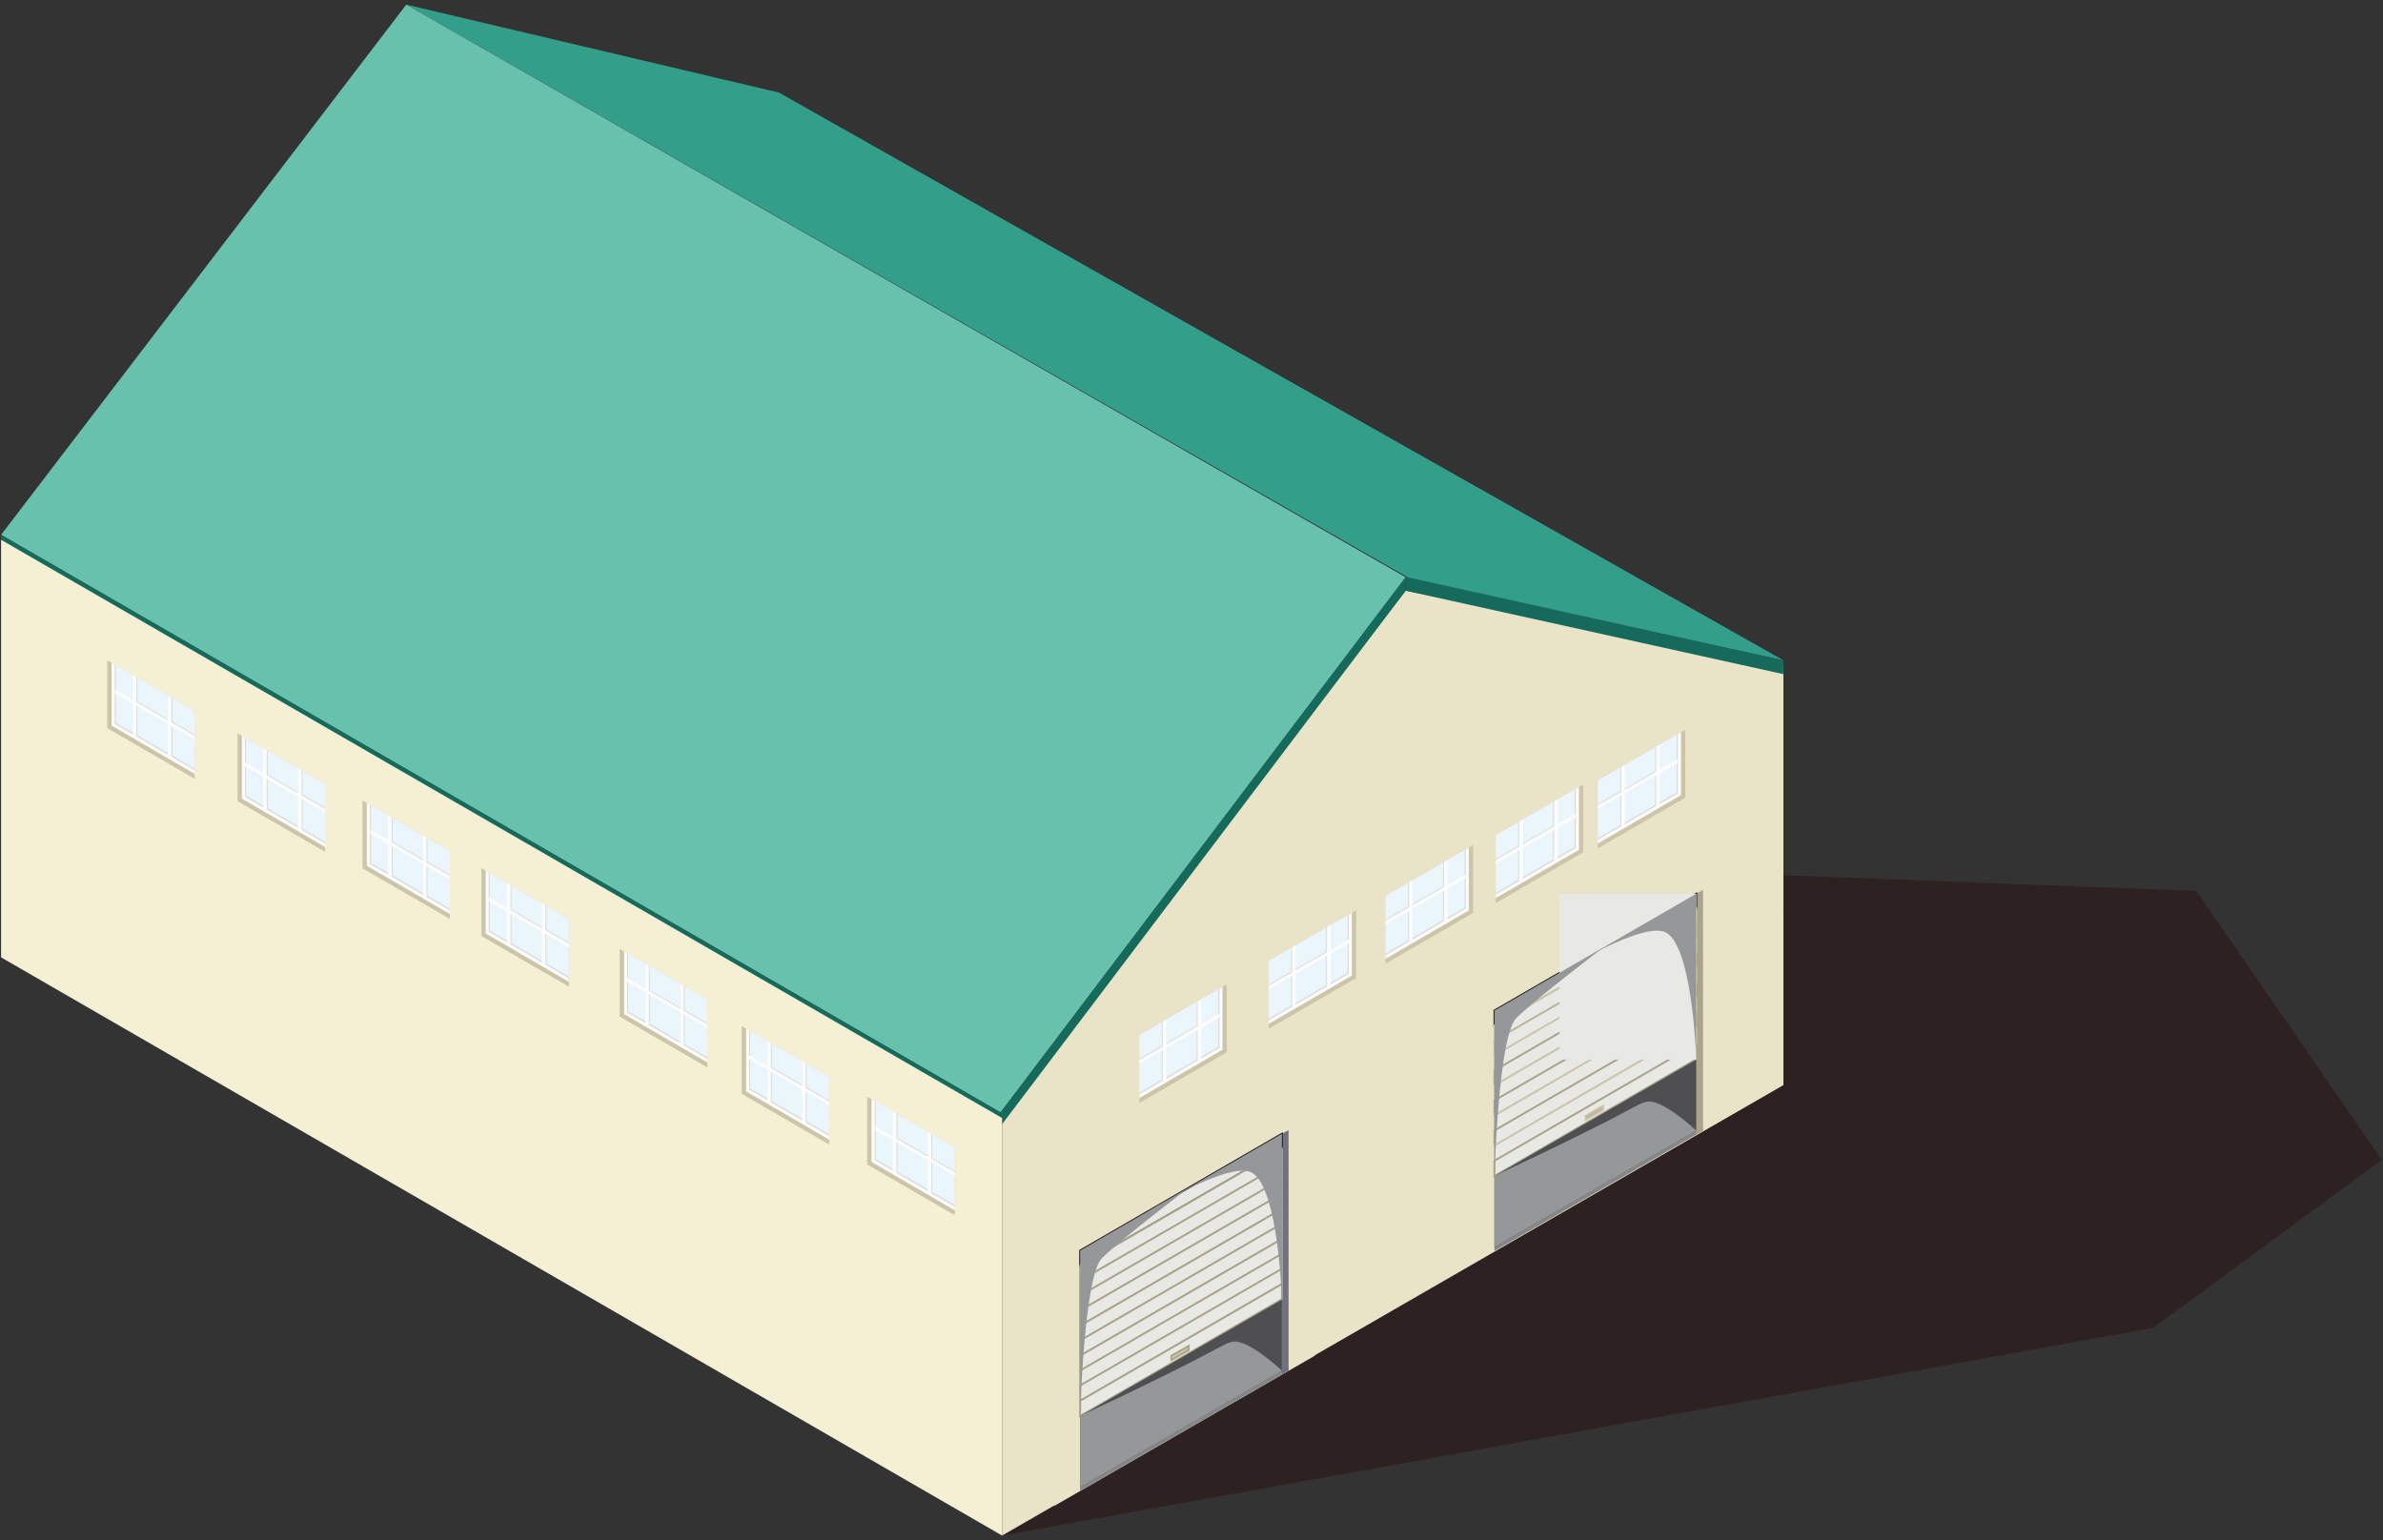 <?xml version="1.0" encoding="utf-8"?>
<!-- Generator: Adobe Illustrator 15.1.0, SVG Export Plug-In  -->
<!DOCTYPE svg PUBLIC "-//W3C//DTD SVG 1.1//EN" "http://www.w3.org/Graphics/SVG/1.1/DTD/svg11.dtd">
<svg version="1.1"
	 xmlns="http://www.w3.org/2000/svg" xmlns:xlink="http://www.w3.org/1999/xlink" xmlns:a="http://ns.adobe.com/AdobeSVGViewerExtensions/3.0/"
	 x="0px" y="0px" width="314px" height="203px" viewBox="-0.142 -0.609 314 203"
	 overflow="visible" enable-background="new -0.142 -0.609 314 203" xml:space="preserve">
<rect x="-0.142" y="-0.609" width="314" height="203" fill="#333333" stroke="none"/>
<defs>
</defs>
<path fill="#2D2221" d="M94.6,127.955l194.646-11.143L94.939,127.986l-0.014-0.018L94.6,127.955 M289.246,116.812l-63.51-2.418
	L30.971,125.223l-0.424,0.32h-0.012L7.386,111.602l9.811,4.277l-7.955,5.852l37.955,16.148l9.333,12.667l-0.029,0.021l3.691,1.607
	l3.802,2.452l20.432,12.918l0.771,0.334l2.926,1.279l0.029-0.023l43.749,32.641l151.68-27.373l29.088-21.398l0.672-0.494
	l0.355-0.262L289.246,116.812"/>
<polygon fill="#E9E3C8" points="131.9,146.594 185.074,77.242 234.852,87.225 234.852,142.406 131.9,201.775 "/>
<polygon fill="#CCC5AA" points="210.42,111.17 221.928,104.496 221.928,95.582 210.42,102.258 "/>
<polygon fill="#FCFCFD" points="210.398,110.582 221.359,104.211 221.359,95.91 210.398,102.281 "/>
<polygon fill="#DADAD9" points="210.398,110.074 220.955,103.941 220.955,96.145 210.42,102.258 "/>
<polygon fill="#EBF6FC" points="210.398,109.869 220.812,103.82 220.812,96.227 210.42,102.258 "/>
<polygon fill="#DADAD9" points="217.963,97.869 218.428,97.598 218.428,105.186 217.963,105.484 "/>
<polygon fill="#FCFCFD" points="218.084,97.801 218.551,97.527 218.551,105.34 218.084,105.637 "/>
<polygon fill="#DADAD9" points="213.369,100.543 213.836,100.271 213.836,107.857 213.369,108.156 "/>
<polygon fill="#FCFCFD" points="213.49,100.473 213.957,100.201 213.957,108.01 213.49,108.309 "/>
<polygon fill="#DADAD9" points="210.398,105.869 213.49,104.064 213.49,103.576 210.398,105.381 "/>
<polygon fill="#DADAD9" points="213.957,103.82 217.963,101.506 217.963,101.018 213.957,103.334 "/>
<polygon fill="#FCFCFD" points="210.398,106.014 220.955,99.922 220.955,99.434 210.398,105.529 "/>
<polygon fill="#CCC5AA" points="210.398,110.582 210.42,111.17 221.928,104.496 221.359,104.211 "/>
<polygon fill="#CCC5AA" points="196.969,118.375 208.477,111.699 208.477,102.787 196.969,109.463 "/>
<polygon fill="#FCFCFD" points="196.947,117.785 207.908,111.418 207.908,103.115 196.947,109.484 "/>
<polygon fill="#DADAD9" points="196.947,117.279 207.504,111.146 207.504,103.35 196.969,109.463 "/>
<polygon fill="#EBF6FC" points="196.947,117.074 207.359,111.025 207.359,103.432 196.969,109.463 "/>
<polygon fill="#DADAD9" points="204.51,105.074 204.977,104.803 204.977,112.391 204.51,112.688 "/>
<polygon fill="#FCFCFD" points="204.633,105.006 205.098,104.734 205.098,112.543 204.633,112.842 "/>
<polygon fill="#DADAD9" points="199.916,107.748 200.383,107.475 200.383,115.062 199.916,115.361 "/>
<polygon fill="#FCFCFD" points="200.039,107.678 200.504,107.406 200.504,115.215 200.039,115.514 "/>
<polygon fill="#DADAD9" points="196.947,113.072 200.039,111.27 200.039,110.783 196.947,112.586 "/>
<polygon fill="#DADAD9" points="200.504,111.025 204.51,108.711 204.51,108.223 200.504,110.539 "/>
<polygon fill="#FCFCFD" points="196.947,113.221 207.504,107.127 207.504,106.639 196.947,112.734 "/>
<polygon fill="#CCC5AA" points="196.947,117.785 196.969,118.375 208.477,111.699 207.908,111.418 "/>
<polygon fill="#CCC5AA" points="182.457,126.369 193.965,119.693 193.965,110.783 182.457,117.457 "/>
<polygon fill="#FCFCFD" points="182.436,125.781 193.396,119.412 193.396,111.109 182.436,117.48 "/>
<polygon fill="#DADAD9" points="182.436,125.273 192.99,119.141 192.99,111.344 182.457,117.457 "/>
<polygon fill="#EBF6FC" points="182.436,125.068 192.848,119.02 192.848,111.424 182.457,117.457 "/>
<polygon fill="#DADAD9" points="190,113.068 190.465,112.797 190.465,120.385 190,120.684 "/>
<polygon fill="#FCFCFD" points="190.121,113 190.586,112.729 190.586,120.537 190.121,120.836 "/>
<polygon fill="#DADAD9" points="185.404,115.742 185.871,115.469 185.871,123.057 185.404,123.355 "/>
<polygon fill="#FCFCFD" points="185.527,115.672 185.992,115.4 185.992,123.209 185.527,123.508 "/>
<polygon fill="#DADAD9" points="182.436,121.068 185.527,119.264 185.527,118.775 182.436,120.582 "/>
<polygon fill="#DADAD9" points="185.992,119.02 190,116.705 190,116.217 185.992,118.533 "/>
<polygon fill="#FCFCFD" points="182.436,121.215 192.99,115.121 192.99,114.633 182.436,120.729 "/>
<polygon fill="#CCC5AA" points="182.436,125.781 182.457,126.369 193.965,119.693 193.396,119.412 "/>
<polygon fill="#CCC5AA" points="167.045,134.951 178.553,128.277 178.553,119.363 167.045,126.039 "/>
<polygon fill="#FCFCFD" points="167.025,134.363 177.984,127.992 177.984,119.691 167.025,126.062 "/>
<polygon fill="#DADAD9" points="167.025,133.855 177.582,127.723 177.582,119.926 167.045,126.039 "/>
<polygon fill="#EBF6FC" points="167.025,133.65 177.438,127.602 177.438,120.008 167.045,126.039 "/>
<polygon fill="#DADAD9" points="174.588,121.65 175.055,121.379 175.055,128.967 174.588,129.266 "/>
<polygon fill="#FCFCFD" points="174.711,121.582 175.176,121.309 175.176,129.119 174.711,129.418 "/>
<polygon fill="#DADAD9" points="169.994,124.324 170.461,124.053 170.461,131.639 169.994,131.938 "/>
<polygon fill="#FCFCFD" points="170.117,124.254 170.582,123.982 170.582,131.791 170.117,132.09 "/>
<polygon fill="#DADAD9" points="167.025,129.648 170.117,127.846 170.117,127.359 167.025,129.162 "/>
<polygon fill="#DADAD9" points="170.582,127.602 174.588,125.287 174.588,124.799 170.582,127.115 "/>
<polygon fill="#FCFCFD" points="167.025,129.795 177.582,123.703 177.582,123.215 167.025,129.309 "/>
<polygon fill="#CCC5AA" points="167.025,134.363 167.045,134.951 178.553,128.277 177.984,127.992 "/>
<polygon fill="#CCC5AA" points="150.006,144.725 161.514,138.049 161.514,129.137 150.006,135.811 "/>
<polygon fill="#FCFCFD" points="149.986,144.135 160.945,137.766 160.945,129.463 149.986,135.834 "/>
<polygon fill="#DADAD9" points="149.986,143.629 160.541,137.496 160.541,129.699 150.006,135.811 "/>
<polygon fill="#EBF6FC" points="149.986,143.422 160.398,137.373 160.398,129.779 150.006,135.811 "/>
<polygon fill="#DADAD9" points="157.549,131.424 158.016,131.152 158.016,138.738 157.549,139.037 "/>
<polygon fill="#FCFCFD" points="157.67,131.354 158.137,131.082 158.137,138.893 157.67,139.191 "/>
<polygon fill="#DADAD9" points="152.955,134.098 153.422,133.824 153.422,141.41 152.955,141.711 "/>
<polygon fill="#FCFCFD" points="153.076,134.027 153.543,133.756 153.543,141.562 153.076,141.863 "/>
<polygon fill="#DADAD9" points="149.986,139.422 153.076,137.619 153.076,137.131 149.986,138.936 "/>
<polygon fill="#DADAD9" points="153.543,137.373 157.549,135.061 157.549,134.572 153.543,136.889 "/>
<polygon fill="#FCFCFD" points="149.986,139.568 160.541,133.475 160.541,132.988 149.986,139.082 "/>
<polygon fill="#CCC5AA" points="149.986,144.135 150.006,144.725 161.514,138.049 160.945,137.766 "/>
<polygon fill="#339F8A" points="53.389,0 185.98,75.844 234.852,86.42 102.494,11.59 "/>
<polygon fill="#156A5B" points="234.852,86.42 185.092,75.424 185.074,77.242 234.836,88.238 "/>
<polygon fill="#67C1AD" points="53.389,0 185.092,75.477 131.703,146.014 0,69.879 "/>
<polygon fill="#156A5B" points="131.686,147.84 185.074,77.25 185.092,75.424 131.703,146.014 "/>
<polygon fill="#156A5B" points="0,69.879 131.703,146.014 131.686,147.84 0,71.777 "/>
<polygon fill="#E9E3C8" points="227.686,146.438 200.213,162.287 196.779,164.258 193.352,166.236 193.352,130.588 227.686,110.781 
	"/>
<polygon fill="#A7A9AB" points="196.779,132.574 224.23,116.719 224.23,148.4 196.779,164.258 "/>
<polygon fill="#868789" points="196.779,164.258 224.23,148.416 224.23,147.916 196.779,163.758 "/>
<polygon fill="#ABA48B" points="223.365,148.881 224.23,148.416 224.23,116.719 223.365,117.184 "/>
<polygon fill="#E8E8E5" points="196.779,134.584 223.365,119.193 223.365,117.184 196.779,132.574 "/>
<path fill="#241C1D" d="M196.654,134.801v-2.299l0.062-0.036l26.773-15.499v2.299l-0.062,0.036L196.654,134.801z M196.904,132.646
	v1.721l26.336-15.246V117.4L196.904,132.646z"/>
<polygon fill="#E8E8E5" points="196.779,136.559 223.365,121.168 223.365,119.158 196.779,134.549 "/>
<path fill="#CCC5AA" d="M196.654,136.775v-2.299l0.062-0.036l26.773-15.499v2.299l-0.062,0.036L196.654,136.775z M196.904,134.621
	v1.721l26.336-15.246v-1.721L196.904,134.621z"/>
<polygon fill="#E8E8E5" points="196.779,138.537 223.365,123.146 223.365,121.137 196.779,136.529 "/>
<path fill="#BCB59B" d="M196.654,138.754v-2.297l0.062-0.036l26.773-15.501v2.299l-0.062,0.036L196.654,138.754z M196.904,136.602
	v1.719l26.336-15.246v-1.721L196.904,136.602z"/>
<polygon fill="#E8E8E5" points="196.779,140.488 223.365,125.098 223.365,123.088 196.779,138.479 "/>
<path fill="#CCC5AA" d="M196.654,140.705v-2.299l0.062-0.036l26.773-15.499v2.299l-0.062,0.036L196.654,140.705z M196.904,138.551
	v1.721l26.336-15.246v-1.721L196.904,138.551z"/>
<polygon fill="#E8E8E5" points="196.779,142.479 223.365,127.086 223.365,125.078 196.779,140.469 "/>
<path fill="#ABA48B" d="M196.654,142.695v-2.299l0.062-0.036l26.773-15.499v2.297l-0.062,0.036L196.654,142.695z M196.904,140.541
	v1.721l26.336-15.248v-1.719L196.904,140.541z"/>
<polygon fill="#E8E8E5" points="196.779,144.459 223.365,129.066 223.365,127.057 196.779,142.449 "/>
<path fill="#CCC5AA" d="M196.654,144.676v-2.299l0.062-0.036l26.773-15.501v2.299l-0.062,0.036L196.654,144.676z M196.904,142.521
	v1.721l26.336-15.248v-1.721L196.904,142.521z"/>
<polygon fill="#E8E8E5" points="196.779,146.438 223.365,131.045 223.365,129.035 196.779,144.428 "/>
<path fill="#ABA48B" d="M196.654,146.654v-2.299l0.062-0.036l26.773-15.501v2.299l-0.062,0.036L196.654,146.654z M196.904,144.5
	v1.721l26.336-15.248v-1.721L196.904,144.5z"/>
<polygon fill="#E8E8E5" points="196.779,148.416 223.365,133.025 223.365,131.016 196.779,146.408 "/>
<path fill="#CCC5AA" d="M196.654,148.633v-2.297l0.062-0.036l26.773-15.501v2.299l-0.062,0.036L196.654,148.633z M196.904,146.48
	v1.719l26.336-15.246v-1.721L196.904,146.48z"/>
<polygon fill="#E8E8E5" points="196.779,150.396 223.365,135.004 223.365,132.994 196.779,148.387 "/>
<path fill="#ABA48B" d="M196.654,150.613v-2.299l0.062-0.036l26.773-15.501v2.299l-0.062,0.036L196.654,150.613z M196.904,148.459
	v1.721l26.336-15.248v-1.721L196.904,148.459z"/>
<polygon fill="#E8E8E5" points="196.779,152.375 223.365,136.982 223.365,134.975 196.779,150.365 "/>
<path fill="#CCC5AA" d="M196.654,152.592v-2.299l0.062-0.036l26.773-15.499v2.297l-0.062,0.036L196.654,152.592z M196.904,150.438
	v1.721l26.336-15.248v-1.719L196.904,150.438z"/>
<polygon fill="#E8E8E5" points="196.779,154.385 223.365,138.992 223.365,136.982 196.779,152.375 "/>
<path fill="#ABA48B" d="M196.654,154.602v-2.299l0.062-0.036l26.773-15.501v2.299l-0.062,0.036L196.654,154.602z M196.904,152.447
	v1.721l26.336-15.248v-1.721L196.904,152.447z"/>
<polygon fill="#BCB59B" points="208.803,146.988 211.094,145.684 211.094,145.133 208.803,146.438 "/>
<path fill="#CCC5AA" d="M208.678,147.203v-0.838l2.541-1.447v0.838L208.678,147.203z M208.928,146.51v0.264l2.041-1.162v-0.264
	L208.928,146.51z"/>
<polygon fill="#4F4F52" points="196.779,154.387 223.365,139.045 223.365,148.416 196.779,163.758 "/>
<g>
	<defs>
		<rect id="SVGID_12_" x="196.779" y="144.566" width="26.586" height="19.174"/>
	</defs>
	<clipPath id="SVGID_14_">
		<use xlink:href="#SVGID_12_"  overflow="visible"/>
	</clipPath>
	<g clip-path="url(#SVGID_14_)">
		<g>
			<path fill="#959798" d="M196.779,154.371c18.941-8.865,18.635-9.553,20.182-9.789c2.014-0.307,6.404,3.818,6.404,3.818
				l-26.586,15.34V154.371z"/>
		</g>
	</g>
</g>
<g>
	<defs>
		<rect id="SVGID_10_" x="205.35" y="117.184" width="18.016" height="21.861"/>
	</defs>
	<use xlink:href="#SVGID_10_"  overflow="visible" fill="#E8E8E5"/>
	<clipPath id="SVGID_16_">
		<use xlink:href="#SVGID_10_"  overflow="visible"/>
	</clipPath>
	<g clip-path="url(#SVGID_16_)">
		<g>
			<path fill="#959798" d="M219.52,122.371c3.42,2.264,3.846,16.674,3.846,16.674v-21.861l-18.016,10.424
				C205.35,127.607,216.648,120.469,219.52,122.371"/>
		</g>
	</g>
</g>
<g>
	<defs>
		<rect id="SVGID_8_" x="196.779" y="124.283" width="14.314" height="30.102"/>
	</defs>
	<clipPath id="SVGID_18_">
		<use xlink:href="#SVGID_8_"  overflow="visible"/>
	</clipPath>
	<g clip-path="url(#SVGID_18_)">
		<g>
			<path fill="#959798" d="M199.662,133.557c-2.379,2.34-2.883,20.828-2.883,20.828v-21.811l14.314-8.291
				C211.094,124.283,202.248,131.016,199.662,133.557"/>
		</g>
	</g>
</g>
<polygon fill="#E9E3C8" points="173.092,178.076 145.619,193.924 142.186,195.895 138.758,197.875 138.758,162.227 173.092,142.42 
	"/>
<polygon fill="#A7A9AB" points="142.186,164.213 169.637,148.355 169.637,180.039 142.186,195.895 "/>
<polygon fill="#868789" points="142.186,195.895 169.637,180.055 169.637,179.555 142.186,195.396 "/>
<polygon fill="#6E7283" points="168.771,180.52 169.637,180.055 169.637,148.355 168.771,148.822 "/>
<polygon fill="#E8E8E5" points="142.186,166.223 168.771,150.83 168.771,148.822 142.186,164.213 "/>
<path fill="#241C1D" d="M142.061,166.439v-2.299l0.062-0.036l26.773-15.499v2.297l-0.062,0.036L142.061,166.439z M142.311,164.285
	v1.721l26.336-15.248v-1.719L142.311,164.285z"/>
<polygon fill="#E8E8E5" points="142.186,168.197 168.771,152.805 168.771,150.795 142.186,166.188 "/>
<path fill="#ABA48B" d="M142.061,168.414v-2.27l0.062-0.036l26.773-15.499v2.268l-0.062,0.036L142.061,168.414z M142.311,166.289
	v1.691l26.336-15.248v-1.689L142.311,166.289z"/>
<polygon fill="#E8E8E5" points="142.186,170.176 168.771,154.785 168.771,152.775 142.186,168.166 "/>
<path fill="#ABA48B" d="M142.061,170.393v-2.299l0.062-0.036l26.773-15.499v2.299l-0.062,0.036L142.061,170.393z M142.311,168.238
	v1.721l26.336-15.246v-1.721L142.311,168.238z"/>
<polygon fill="#E8E8E5" points="142.186,172.125 168.771,156.734 168.771,154.725 142.186,170.117 "/>
<path fill="#ABA48B" d="M142.061,172.342v-2.266l0.062-0.036l26.773-15.501v2.268l-0.062,0.036L142.061,172.342z M142.311,170.221
	v1.688l26.336-15.246v-1.689L142.311,170.221z"/>
<polygon fill="#E8E8E5" points="142.186,174.117 168.771,158.725 168.771,156.717 142.186,172.107 "/>
<path fill="#ABA48B" d="M142.061,174.334v-2.299l0.062-0.036l26.773-15.499v2.297l-0.062,0.036L142.061,174.334z M142.311,172.18
	v1.721l26.336-15.248v-1.719L142.311,172.18z"/>
<polygon fill="#E8E8E5" points="142.186,176.096 168.771,160.703 168.771,158.695 142.186,174.088 "/>
<path fill="#ABA48B" d="M142.061,176.312v-2.268l0.062-0.036l26.773-15.501v2.268l-0.062,0.036L142.061,176.312z M142.311,174.189
	v1.689l26.336-15.248v-1.689L142.311,174.189z"/>
<polygon fill="#E8E8E5" points="142.186,178.076 168.771,162.684 168.771,160.674 142.186,176.066 "/>
<path fill="#ABA48B" d="M142.061,178.293v-2.299l0.062-0.036l26.773-15.501v2.299l-0.062,0.036L142.061,178.293z M142.311,176.139
	v1.721l26.336-15.248v-1.721L142.311,176.139z"/>
<polygon fill="#E8E8E5" points="142.186,180.055 168.771,164.664 168.771,162.654 142.186,178.045 "/>
<path fill="#ABA48B" d="M142.061,180.271v-2.27l0.062-0.036l26.773-15.499v2.27l-0.062,0.036L142.061,180.271z M142.311,178.146
	v1.691l26.336-15.246V162.9L142.311,178.146z"/>
<polygon fill="#E8E8E5" points="142.186,182.033 168.771,166.643 168.771,164.633 142.186,180.023 "/>
<path fill="#ABA48B" d="M142.061,182.25v-2.299l0.062-0.036l26.773-15.499v2.299l-0.062,0.036L142.061,182.25z M142.311,180.096
	v1.721l26.336-15.246v-1.721L142.311,180.096z"/>
<polygon fill="#E8E8E5" points="142.186,184.014 168.771,168.621 168.771,166.611 142.186,182.004 "/>
<path fill="#ABA48B" d="M142.061,184.23v-2.299l0.062-0.036l26.773-15.501v2.299l-0.062,0.036L142.061,184.23z M142.311,182.076
	v1.721l26.336-15.248v-1.721L142.311,182.076z"/>
<polygon fill="#E8E8E5" points="142.186,186.021 168.771,170.631 168.771,168.621 142.186,184.014 "/>
<path fill="#ABA48B" d="M142.061,186.238v-2.297l0.062-0.036l26.773-15.501v2.299l-0.062,0.036L142.061,186.238z M142.311,184.086
	v1.719l26.336-15.246v-1.721L142.311,184.086z"/>
<polygon fill="#CCC5AA" points="154.211,178.627 156.5,177.32 156.5,176.771 154.211,178.076 "/>
<path fill="#ABA48B" d="M154.086,178.842v-0.838l2.539-1.447v0.836L154.086,178.842z M154.336,178.148v0.264l2.039-1.164v-0.262
	L154.336,178.148z"/>
<polygon fill="#4F4F52" points="142.186,186.025 168.771,170.682 168.771,180.055 142.186,195.396 "/>
<g>
	<defs>
		<rect id="SVGID_6_" x="142.186" y="176.203" width="26.586" height="19.176"/>
	</defs>
	<clipPath id="SVGID_20_">
		<use xlink:href="#SVGID_6_"  overflow="visible"/>
	</clipPath>
	<g clip-path="url(#SVGID_20_)">
		<g>
			<path fill="#959798" d="M142.186,186.008c18.941-8.863,18.635-9.551,20.182-9.787c2.014-0.307,6.404,3.816,6.404,3.816
				l-26.586,15.342V186.008z"/>
		</g>
	</g>
</g>
<g>
	<defs>
		<rect id="SVGID_4_" x="150.756" y="148.822" width="18.016" height="21.859"/>
	</defs>
	<clipPath id="SVGID_22_">
		<use xlink:href="#SVGID_4_"  overflow="visible"/>
	</clipPath>
	<g clip-path="url(#SVGID_22_)">
		<g>
			<path fill="#959798" d="M164.926,154.01c3.42,2.264,3.846,16.672,3.846,16.672v-21.859l-18.016,10.424
				C150.756,159.246,162.055,152.107,164.926,154.01"/>
		</g>
	</g>
</g>
<g>
	<defs>
		<rect id="SVGID_2_" x="142.186" y="155.922" width="14.314" height="30.1"/>
	</defs>
	<clipPath id="SVGID_24_">
		<use xlink:href="#SVGID_2_"  overflow="visible"/>
	</clipPath>
	<g clip-path="url(#SVGID_24_)">
		<g>
			<path fill="#959798" d="M145.068,165.195c-2.379,2.34-2.883,20.826-2.883,20.826v-21.809l14.314-8.291
				C156.5,155.922,147.654,162.654,145.068,165.195"/>
		</g>
	</g>
</g>
<polygon fill="#F5F0D4" points="0,70.537 131.9,146.744 131.9,201.775 0,125.568 "/>
<polygon fill="#CCC5AA" points="125.637,159.516 114.129,152.842 114.129,143.93 125.637,150.604 "/>
<polygon fill="#FCFCFD" points="125.656,158.928 114.697,152.559 114.697,144.256 125.656,150.627 "/>
<polygon fill="#DADAD9" points="125.656,158.422 115.102,152.289 115.102,144.492 125.637,150.604 "/>
<polygon fill="#EBF6FC" points="125.656,158.215 115.244,152.168 115.244,144.572 125.637,150.604 "/>
<polygon fill="#DADAD9" points="118.094,146.217 117.627,145.945 117.627,153.533 118.094,153.832 "/>
<polygon fill="#FCFCFD" points="117.973,146.146 117.506,145.875 117.506,153.686 117.973,153.984 "/>
<polygon fill="#DADAD9" points="122.688,148.891 122.221,148.617 122.221,156.203 122.688,156.504 "/>
<polygon fill="#FCFCFD" points="122.566,148.82 122.1,148.549 122.1,156.357 122.566,156.656 "/>
<polygon fill="#DADAD9" points="125.656,154.215 122.566,152.41 122.566,151.924 125.656,153.729 "/>
<polygon fill="#DADAD9" points="122.1,152.168 118.094,149.854 118.094,149.365 122.1,151.682 "/>
<polygon fill="#FCFCFD" points="125.656,154.361 115.102,148.268 115.102,147.781 125.656,153.875 "/>
<polygon fill="#CCC5AA" points="125.656,158.928 125.637,159.516 114.129,152.842 114.697,152.559 "/>
<polygon fill="#CCC5AA" points="109.102,150.211 97.594,143.537 97.594,134.625 109.102,141.299 "/>
<polygon fill="#FCFCFD" points="109.123,149.623 98.162,143.254 98.162,134.953 109.123,141.322 "/>
<polygon fill="#DADAD9" points="109.123,149.115 98.566,142.984 98.566,135.188 109.102,141.299 "/>
<polygon fill="#EBF6FC" points="109.123,148.912 98.709,142.863 98.709,135.268 109.102,141.299 "/>
<polygon fill="#DADAD9" points="101.559,136.912 101.094,136.639 101.094,144.229 101.559,144.527 "/>
<polygon fill="#FCFCFD" points="101.438,136.844 100.971,136.57 100.971,144.381 101.438,144.68 "/>
<polygon fill="#DADAD9" points="106.152,139.586 105.686,139.312 105.686,146.898 106.152,147.199 "/>
<polygon fill="#FCFCFD" points="106.031,139.514 105.564,139.242 105.564,147.053 106.031,147.352 "/>
<polygon fill="#DADAD9" points="109.123,144.91 106.031,143.105 106.031,142.619 109.123,144.424 "/>
<polygon fill="#DADAD9" points="105.564,142.863 101.559,140.549 101.559,140.061 105.564,142.377 "/>
<polygon fill="#FCFCFD" points="109.123,145.057 98.566,138.963 98.566,138.477 109.123,144.57 "/>
<polygon fill="#CCC5AA" points="109.123,149.623 109.102,150.211 97.594,143.537 98.162,143.254 "/>
<polygon fill="#CCC5AA" points="93.027,140.035 81.52,133.361 81.52,124.449 93.027,131.123 "/>
<polygon fill="#FCFCFD" points="93.049,139.447 82.088,133.076 82.088,124.775 93.049,131.145 "/>
<polygon fill="#DADAD9" points="93.049,138.939 82.492,132.807 82.492,125.01 93.027,131.123 "/>
<polygon fill="#EBF6FC" points="93.049,138.734 82.635,132.686 82.635,125.092 93.027,131.123 "/>
<polygon fill="#DADAD9" points="85.484,126.734 85.018,126.463 85.018,134.051 85.484,134.35 "/>
<polygon fill="#FCFCFD" points="85.363,126.664 84.896,126.393 84.896,134.203 85.363,134.502 "/>
<polygon fill="#DADAD9" points="90.078,129.408 89.611,129.135 89.611,136.723 90.078,137.021 "/>
<polygon fill="#FCFCFD" points="89.957,129.338 89.49,129.066 89.49,136.875 89.957,137.174 "/>
<polygon fill="#DADAD9" points="93.049,134.732 89.957,132.93 89.957,132.441 93.049,134.246 "/>
<polygon fill="#DADAD9" points="89.49,132.686 85.484,130.371 85.484,129.883 89.49,132.199 "/>
<polygon fill="#FCFCFD" points="93.049,134.879 82.492,128.787 82.492,128.299 93.049,134.393 "/>
<polygon fill="#CCC5AA" points="93.049,139.447 93.027,140.035 81.52,133.361 82.088,133.076 "/>
<polygon fill="#CCC5AA" points="74.793,129.402 63.285,122.729 63.285,113.816 74.793,120.49 "/>
<polygon fill="#FCFCFD" points="74.814,128.814 63.854,122.445 63.854,114.143 74.814,120.514 "/>
<polygon fill="#DADAD9" points="74.814,128.307 64.26,122.174 64.26,114.379 74.793,120.49 "/>
<polygon fill="#EBF6FC" points="74.814,128.102 64.402,122.053 64.402,114.459 74.793,120.49 "/>
<polygon fill="#DADAD9" points="67.252,116.104 66.785,115.83 66.785,123.418 67.252,123.717 "/>
<polygon fill="#FCFCFD" points="67.129,116.033 66.664,115.762 66.664,123.572 67.129,123.871 "/>
<polygon fill="#DADAD9" points="71.846,118.777 71.379,118.504 71.379,126.09 71.846,126.391 "/>
<polygon fill="#FCFCFD" points="71.723,118.705 71.258,118.436 71.258,126.244 71.723,126.541 "/>
<polygon fill="#DADAD9" points="74.814,124.102 71.723,122.297 71.723,121.811 74.814,123.615 "/>
<polygon fill="#DADAD9" points="71.258,122.053 67.252,119.74 67.252,119.252 71.258,121.566 "/>
<polygon fill="#FCFCFD" points="74.814,124.248 64.26,118.154 64.26,117.668 74.814,123.762 "/>
<polygon fill="#CCC5AA" points="74.814,128.814 74.793,129.402 63.285,122.729 63.854,122.445 "/>
<polygon fill="#CCC5AA" points="59.131,120.48 47.623,113.807 47.623,104.895 59.131,111.568 "/>
<polygon fill="#FCFCFD" points="59.152,119.893 48.191,113.523 48.191,105.223 59.152,111.592 "/>
<polygon fill="#DADAD9" points="59.152,119.385 48.596,113.252 48.596,105.457 59.131,111.568 "/>
<polygon fill="#EBF6FC" points="59.152,119.182 48.738,113.133 48.738,105.537 59.131,111.568 "/>
<polygon fill="#DADAD9" points="51.588,107.182 51.123,106.908 51.123,114.498 51.588,114.795 "/>
<polygon fill="#FCFCFD" points="51.467,107.111 51,106.84 51,114.65 51.467,114.947 "/>
<polygon fill="#DADAD9" points="56.184,109.855 55.717,109.582 55.717,117.168 56.184,117.469 "/>
<polygon fill="#FCFCFD" points="56.061,109.783 55.596,109.512 55.596,117.32 56.061,117.621 "/>
<polygon fill="#DADAD9" points="59.152,115.18 56.061,113.375 56.061,112.889 59.152,114.693 "/>
<polygon fill="#DADAD9" points="55.596,113.133 51.588,110.816 51.588,110.33 55.596,112.646 "/>
<polygon fill="#FCFCFD" points="59.152,115.326 48.596,109.232 48.596,108.746 59.152,114.84 "/>
<polygon fill="#CCC5AA" points="59.152,119.893 59.131,120.48 47.623,113.807 48.191,113.523 "/>
<polygon fill="#CCC5AA" points="42.67,111.631 31.162,104.957 31.162,96.045 42.67,102.719 "/>
<polygon fill="#FCFCFD" points="42.691,111.043 31.73,104.674 31.73,96.371 42.691,102.742 "/>
<polygon fill="#DADAD9" points="42.691,110.535 32.135,104.402 32.135,96.607 42.67,102.719 "/>
<polygon fill="#EBF6FC" points="42.691,110.33 32.277,104.281 32.277,96.688 42.67,102.719 "/>
<polygon fill="#DADAD9" points="35.127,98.332 34.66,98.061 34.66,105.646 35.127,105.945 "/>
<polygon fill="#FCFCFD" points="35.006,98.262 34.539,97.99 34.539,105.799 35.006,106.1 "/>
<polygon fill="#DADAD9" points="39.721,101.006 39.256,100.732 39.256,108.318 39.721,108.619 "/>
<polygon fill="#FCFCFD" points="39.6,100.936 39.135,100.664 39.135,108.471 39.6,108.771 "/>
<polygon fill="#DADAD9" points="42.691,106.33 39.6,104.525 39.6,104.039 42.691,105.842 "/>
<polygon fill="#DADAD9" points="39.135,104.281 35.127,101.969 35.127,101.48 39.135,103.797 "/>
<polygon fill="#FCFCFD" points="42.691,106.477 32.135,100.383 32.135,99.895 42.691,105.99 "/>
<polygon fill="#CCC5AA" points="42.691,111.043 42.67,111.631 31.162,104.957 31.73,104.674 "/>
<polygon fill="#CCC5AA" points="25.502,102.006 13.994,95.332 13.994,86.42 25.502,93.094 "/>
<polygon fill="#FCFCFD" points="25.523,101.418 14.564,95.049 14.564,86.746 25.523,93.117 "/>
<polygon fill="#DADAD9" points="25.523,100.91 14.969,94.777 14.969,86.982 25.502,93.094 "/>
<polygon fill="#EBF6FC" points="25.523,100.705 15.111,94.658 15.111,87.062 25.502,93.094 "/>
<polygon fill="#DADAD9" points="17.961,88.707 17.494,88.434 17.494,96.021 17.961,96.32 "/>
<polygon fill="#FCFCFD" points="17.838,88.637 17.373,88.365 17.373,96.176 17.838,96.473 "/>
<polygon fill="#DADAD9" points="22.555,91.379 22.088,91.107 22.088,98.693 22.555,98.994 "/>
<polygon fill="#FCFCFD" points="22.432,91.309 21.967,91.037 21.967,98.846 22.432,99.146 "/>
<polygon fill="#DADAD9" points="25.523,96.705 22.432,94.9 22.432,94.414 25.523,96.219 "/>
<polygon fill="#DADAD9" points="21.967,94.658 17.961,92.342 17.961,91.855 21.967,94.17 "/>
<polygon fill="#FCFCFD" points="25.523,96.852 14.969,90.758 14.969,90.271 25.523,96.365 "/>
<polygon fill="#CCC5AA" points="25.523,101.418 25.502,102.006 13.994,95.332 14.564,95.049 "/>
</svg>
